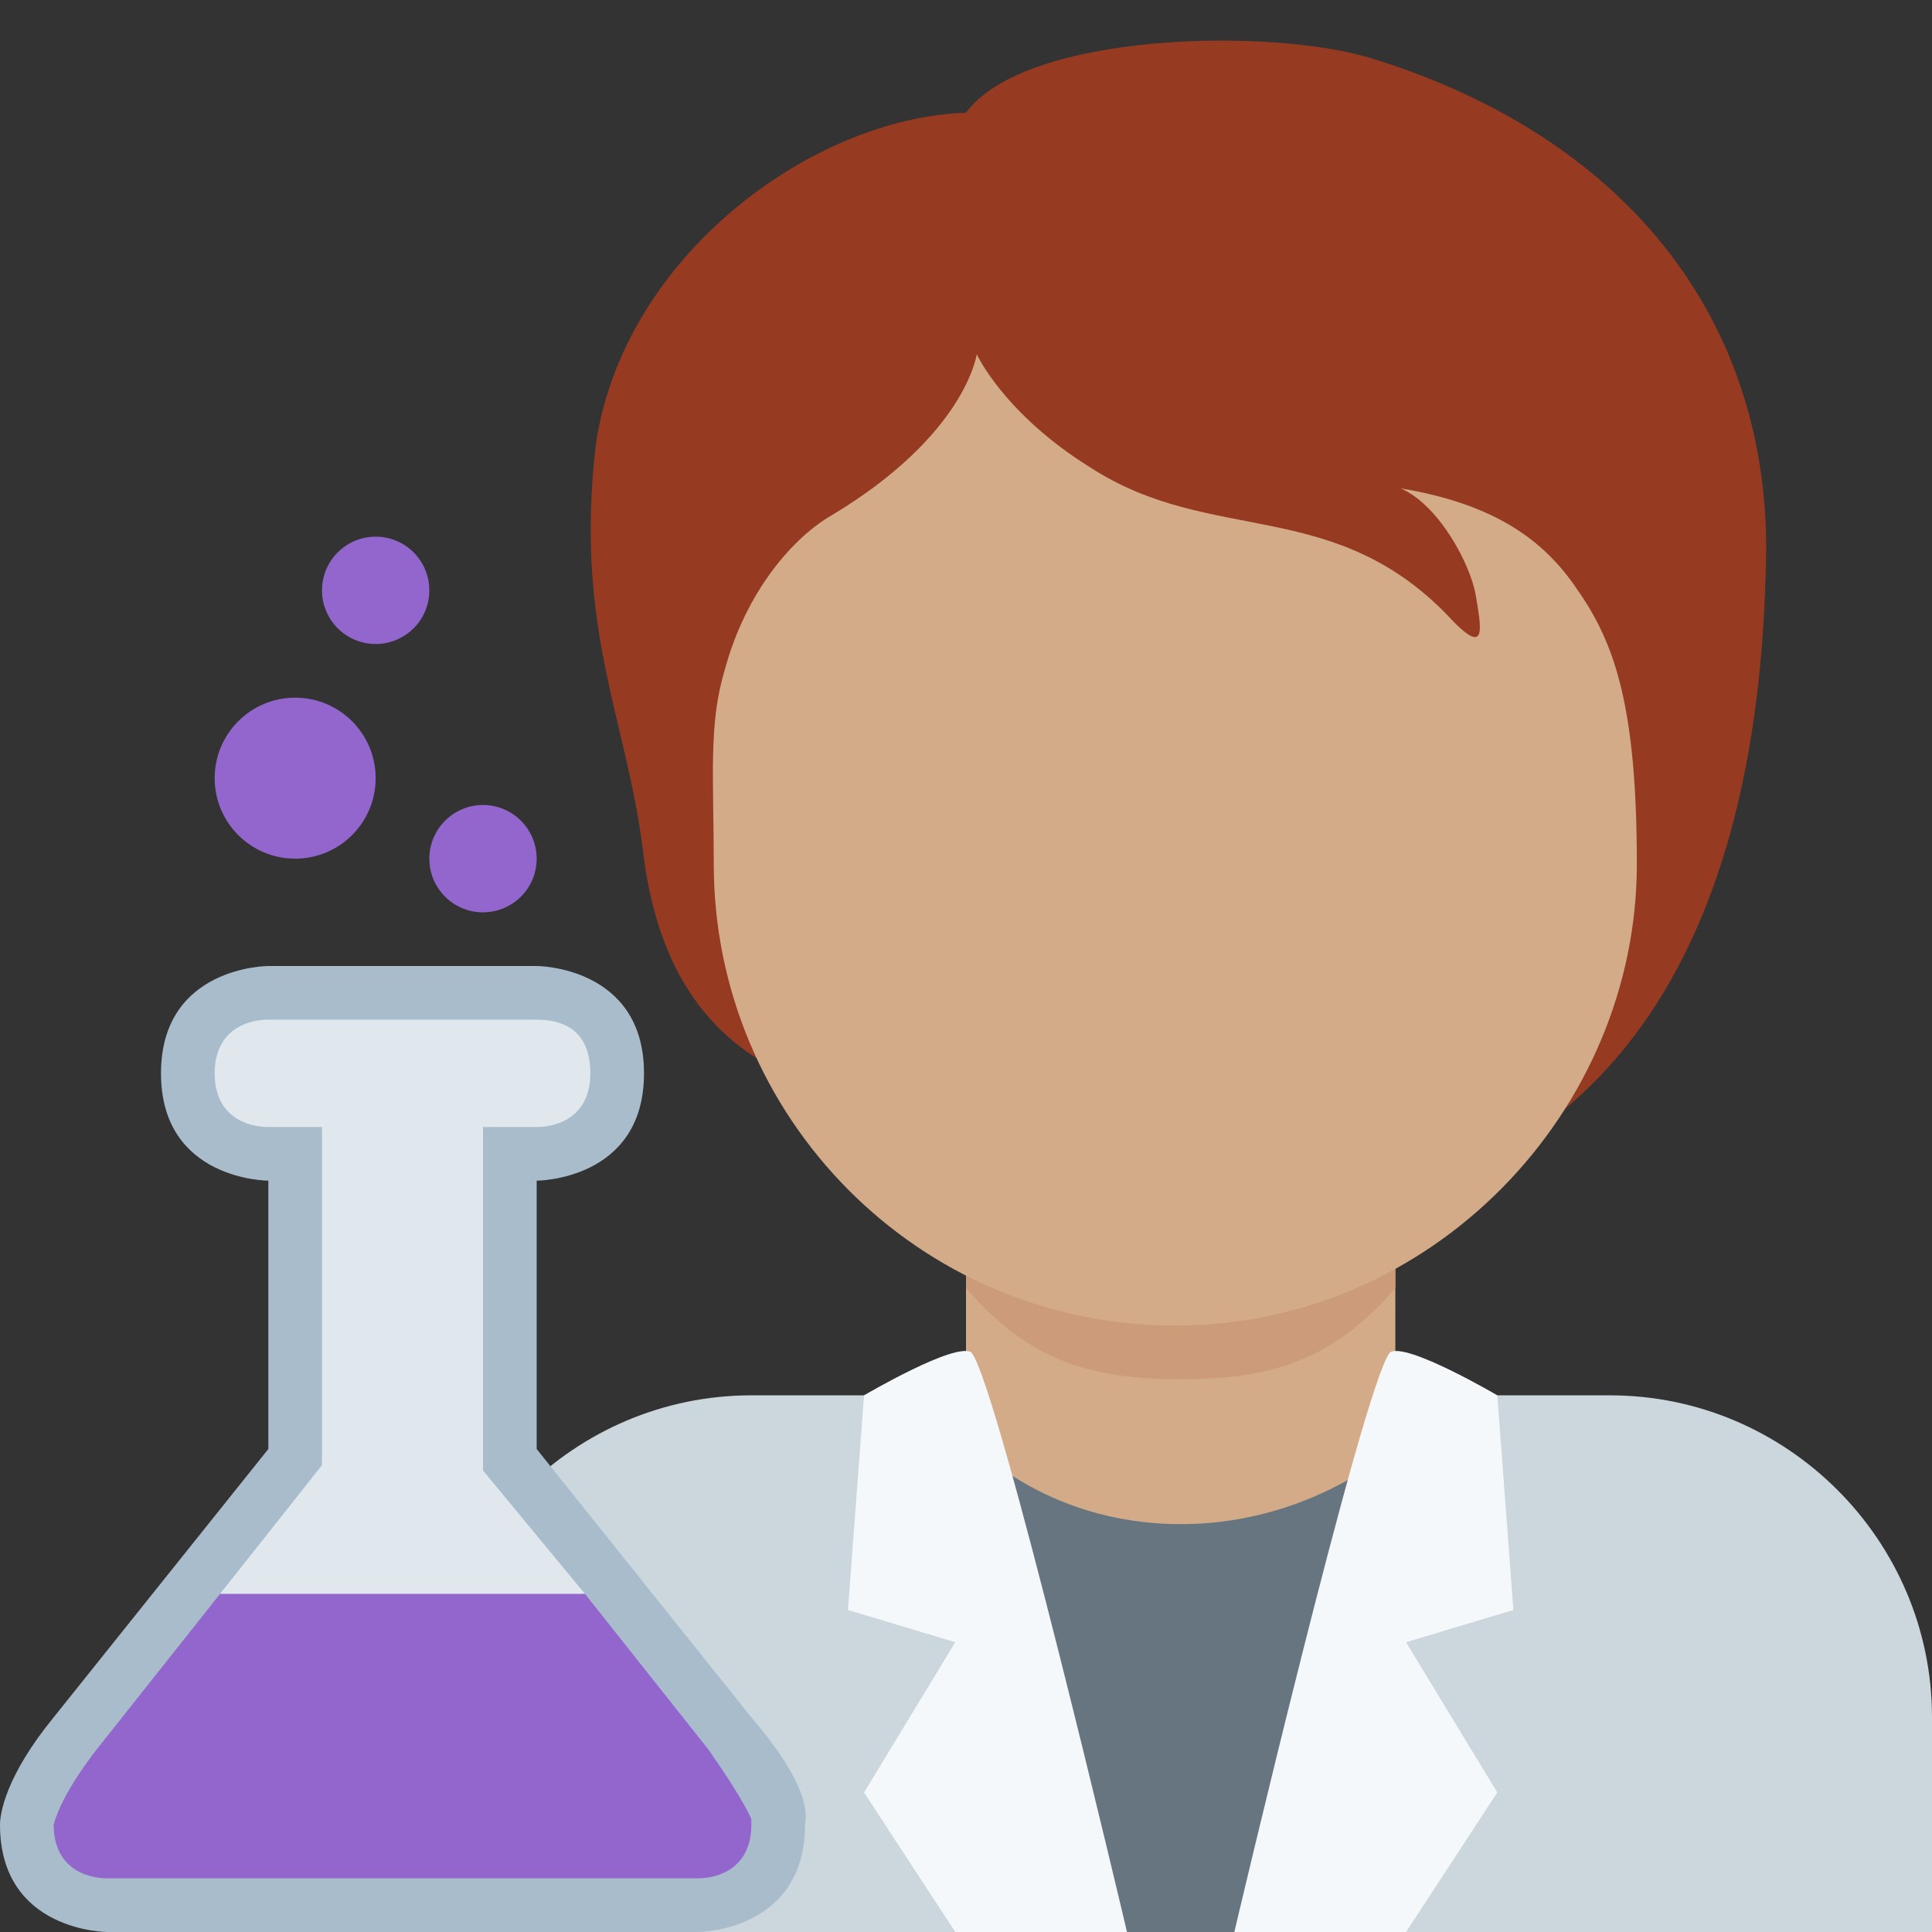 <?xml version="1.0" encoding="utf-8"?>
<!-- Generator: Adobe Illustrator 24.1.0, SVG Export Plug-In . SVG Version: 6.00 Build 0)  -->
<svg version="1.1" id="Layer_1" xmlns="http://www.w3.org/2000/svg" xmlns:xlink="http://www.w3.org/1999/xlink" x="0px" y="0px"
	 viewBox="0 0 36 36" style="enable-background:new 0 0 36 36;" xml:space="preserve">
<rect x="0" y="0" width="36" height="36" fill="#333333" stroke="none"/>
<style type="text/css">
	.st0{fill:#CCD6DD;}
	.st1{fill:#D4AB88;}
	.st2{fill:#CC9B7A;}
	.st3{fill:#963B22;}
	.st4{fill:#66757F;}
	.st5{fill:#F5F8FA;}
	.st6{fill:#9266CC;}
	.st7{fill:#A8BCCC;}
	.st8{fill:#E1E8ED;}
</style>
<path class="st0" d="M36,36v-4c0-3.3-2.7-6-6-6H14c-3.3,0-6,2.7-6,6v4H36z"/>
<path class="st1" d="M18,27l4,4l4-4v-5h-8V27z"/>
<path class="st2" d="M18,24c1.2,1.4,2.4,1.7,4,1.7c1.6,0,2.8-0.3,4-1.7v-4h-8V24z"/>
<path class="st3" d="M25.6,1.1c-1.9-0.6-6.5-0.5-7.6,1c-2.9,0.1-6.4,2.7-6.9,6.2c-0.4,3.5,0.6,5.1,0.9,7.7c0.4,3,2.1,3.9,3.4,4.3
	c1.9,2.5,3.9,2.4,7.4,2.4c6.7,0,9.9-4.5,10.1-12C33.1,6.1,30.4,2.6,25.6,1.1z"/>
<path class="st1" d="M29.4,11c-0.6-0.9-1.5-1.6-3.3-1.9c0.7,0.3,1.3,1.4,1.4,2c0.1,0.6,0.2,1.1-0.4,0.5c-2.2-2.4-4.5-1.4-6.8-2.9
	c-1.6-1-2.1-2.1-2.1-2.1s-0.2,1.5-2.7,3c-0.7,0.4-1.6,1.4-2,2.9c-0.3,1-0.2,2-0.2,3.6c0,4.7,3.8,8.6,8.6,8.6s8.6-4,8.6-8.6
	C30.5,13.2,30.1,12,29.4,11z"/>
<path class="st4" d="M19.1,36L18,26.8c0,0,1.4,1.6,4,1.6s4.2-1.6,4.2-1.6L25,36H19.1z"/>
<path class="st5" d="M18.1,25.2C18.6,25.8,21,36,21,36h-3.2l-1.7-2.6l1.7-2.8l-2-0.6l0.3-4C16.1,26,17.8,25,18.1,25.2 M25.9,25.2
	C25.4,25.8,23,36,23,36h3.2l1.7-2.6l-1.7-2.8l2-0.6l-0.3-4C27.9,26,26.2,25,25.9,25.2"/>
<circle class="st6" cx="7" cy="11" r="1"/>
<circle class="st6" cx="9" cy="16" r="1"/>
<circle class="st6" cx="5.5" cy="14.5" r="1.5"/>
<path class="st7" d="M10,18H5c0,0-2,0-2,2s2,2,2,2v5l-4,5c-0.9,1.1-1,1.8-1,2c0,2,2,2,2,2h11c0,0,2,0,2-2c0-0.1,0.2-0.6-1-2l-4-5v-5
	c0,0,2,0,2-2S10,18,10,18z"/>
<path class="st8" d="M9,27.4V21h1c0.4,0,1-0.2,1-1c0-0.8-0.5-1-1-1H5c-0.4,0-1,0.2-1,1s0.6,1,1,1l1,0l0,6.3l-1.9,2.4l3.4,3.5
	l3.4-3.5L9,27.4z"/>
<path class="st6" d="M1,34c0,0.8,0.6,1,1,1h11c0.4,0,1-0.2,1-1v0l0-0.1c0,0-0.1-0.3-0.8-1.3l-2.3-2.9H4.1l-2.3,2.9
	C1.1,33.5,1,34,1,34z"/>
</svg>
